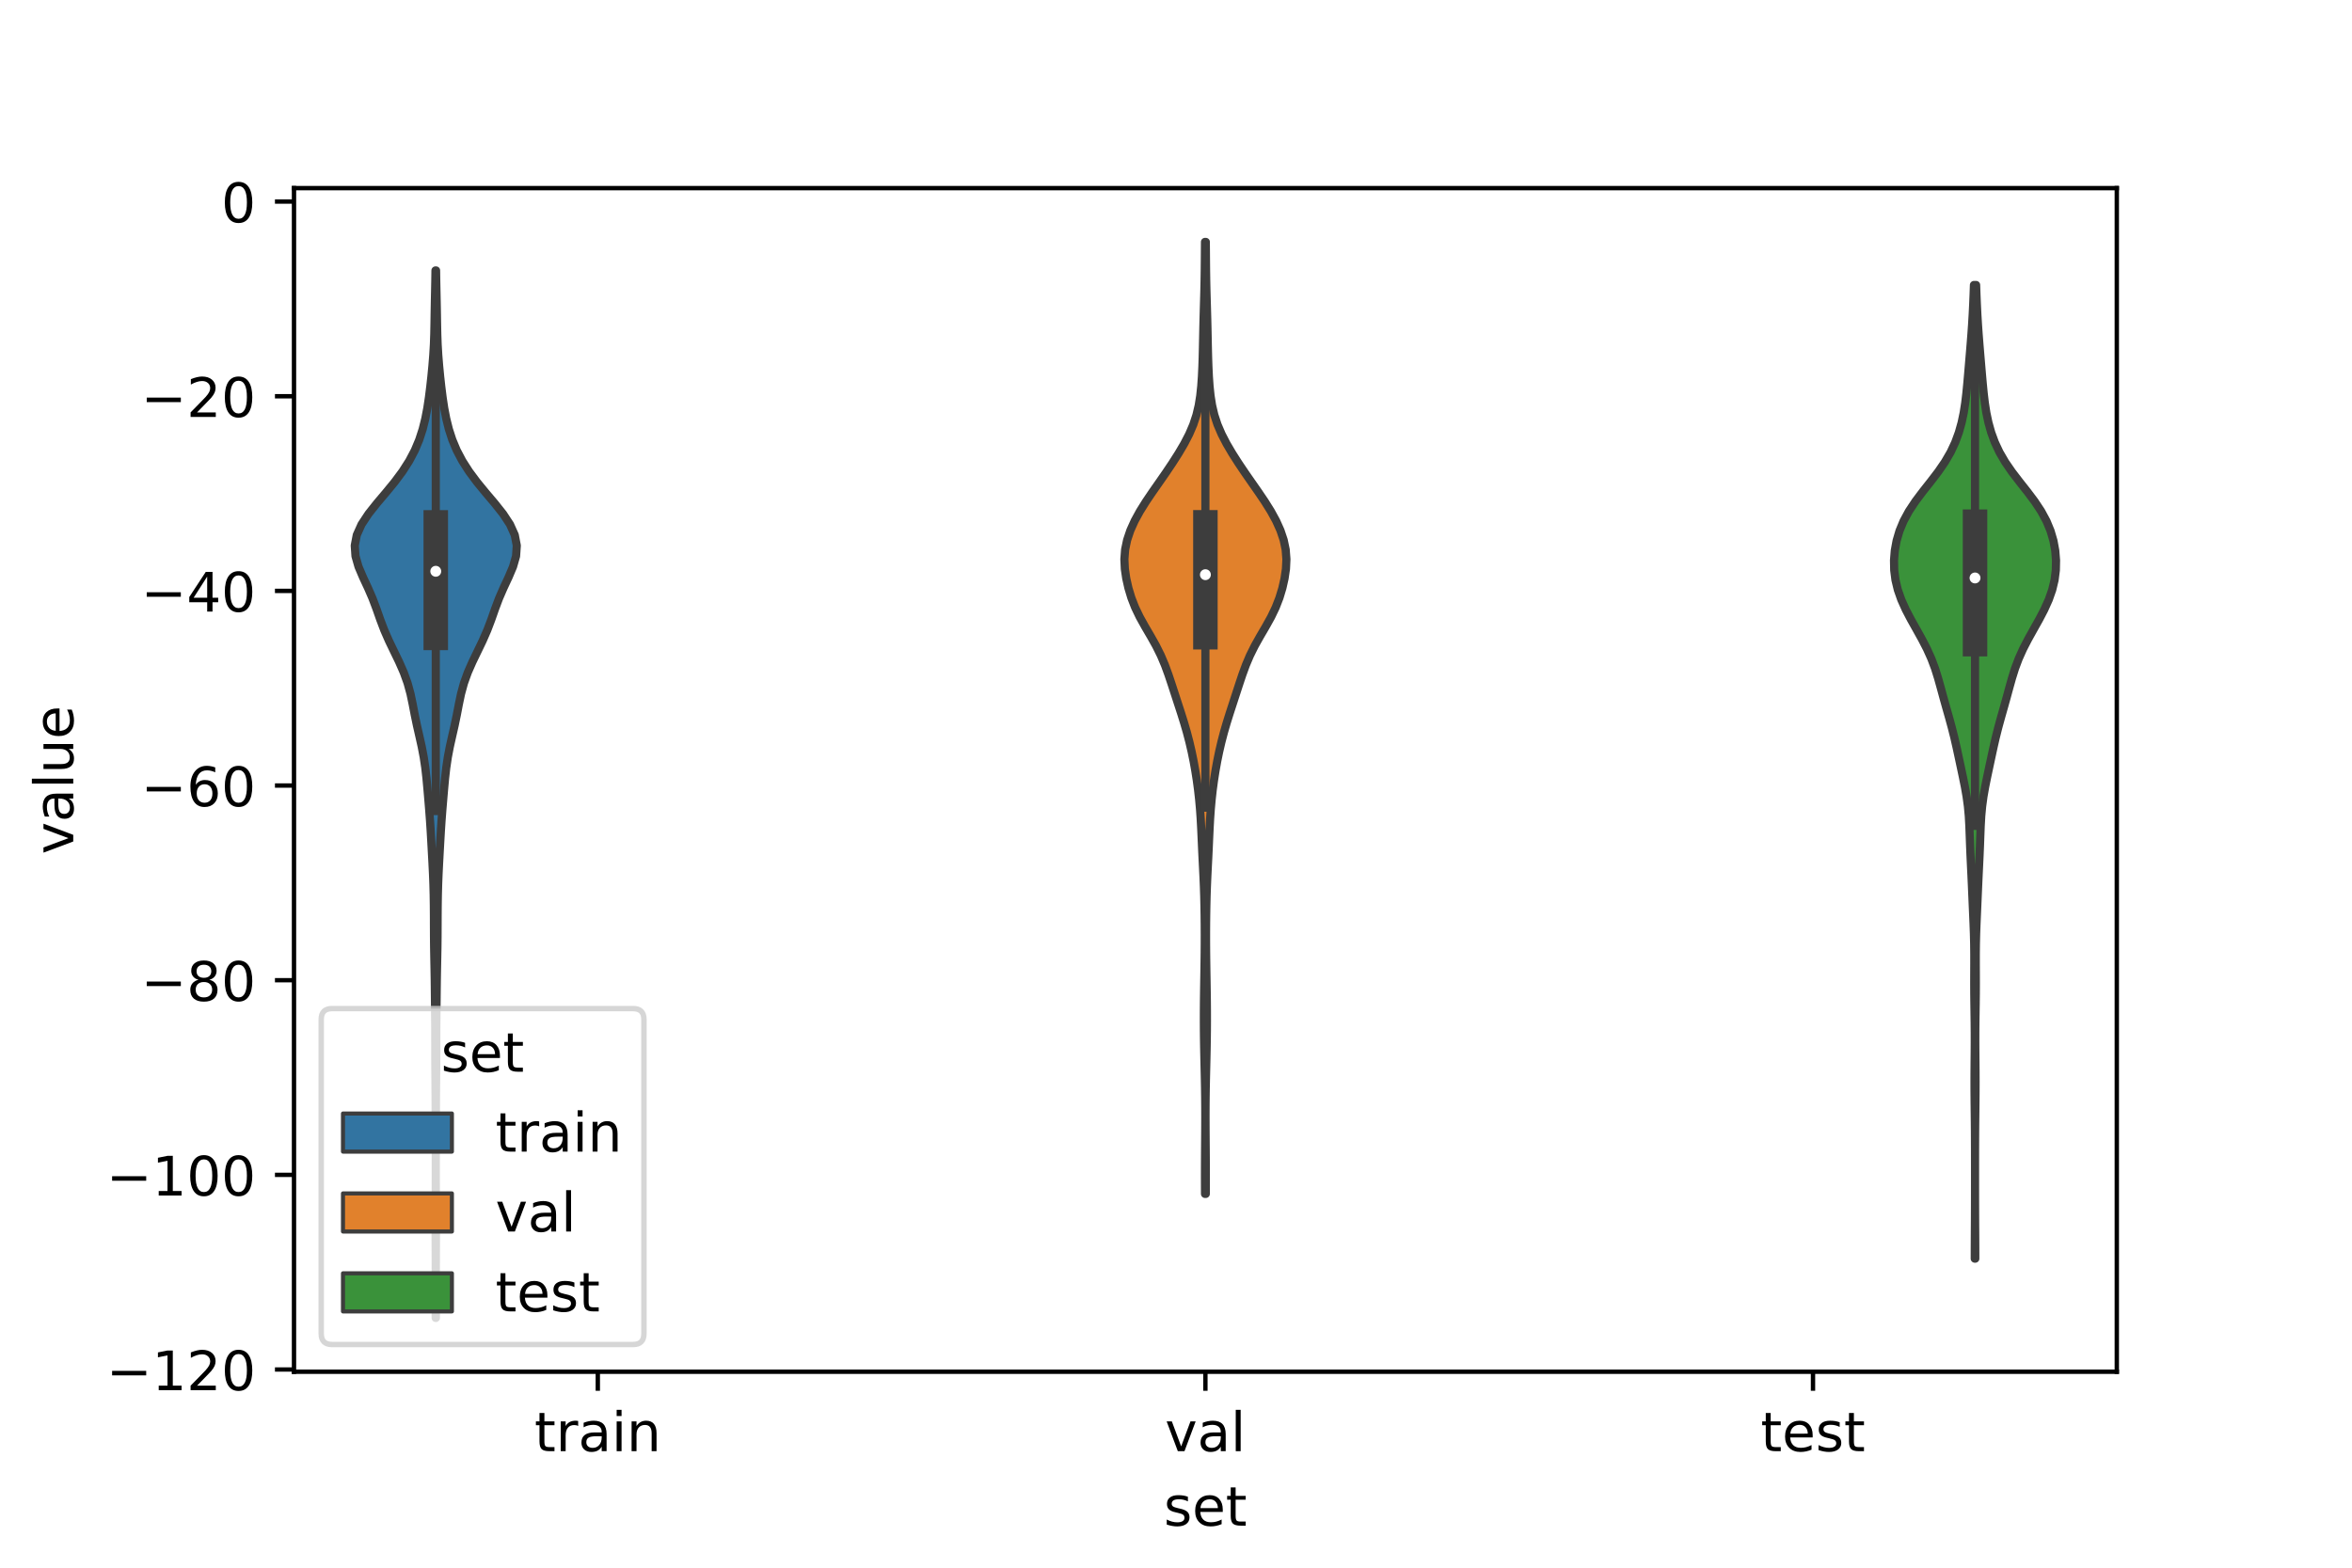 <?xml version="1.0" encoding="utf-8" standalone="no"?>
<!DOCTYPE svg PUBLIC "-//W3C//DTD SVG 1.1//EN"
  "http://www.w3.org/Graphics/SVG/1.1/DTD/svg11.dtd">
<!-- Created with matplotlib (https://matplotlib.org/) -->
<svg height="288pt" version="1.1" viewBox="0 0 432 288" width="432pt" xmlns="http://www.w3.org/2000/svg" xmlns:xlink="http://www.w3.org/1999/xlink">
 <defs>
  <style type="text/css">*{stroke-linecap:butt;stroke-linejoin:round;}</style>
 </defs>
 <g id="figure_1">
  <g id="patch_1">
   <path d="M 0 288 
L 432 288 
L 432 0 
L 0 0 
z
" style="fill:#ffffff;"/>
  </g>
  <g id="axes_1">
   <g id="patch_2">
    <path d="M 54 252 
L 388.8 252 
L 388.8 34.56 
L 54 34.56 
z
" style="fill:#ffffff;"/>
   </g>
   <g id="PolyCollection_1">
    <defs>
     <path d="M 80.059 -45.884 
L 80.021 -45.884 
L 80.023 -47.827 
L 80.028 -49.771 
L 80.033 -51.715 
L 80.034 -53.659 
L 80.029 -55.602 
L 80.021 -57.546 
L 80.011 -59.49 
L 80.005 -61.433 
L 80.006 -63.377 
L 80.014 -65.321 
L 80.024 -67.265 
L 80.033 -69.208 
L 80.037 -71.152 
L 80.039 -73.096 
L 80.038 -75.04 
L 80.036 -76.983 
L 80.031 -78.927 
L 80.025 -80.871 
L 80.017 -82.814 
L 80.01 -84.758 
L 80.001 -86.702 
L 79.986 -88.646 
L 79.969 -90.589 
L 79.955 -92.533 
L 79.948 -94.477 
L 79.947 -96.421 
L 79.944 -98.364 
L 79.932 -100.308 
L 79.912 -102.252 
L 79.891 -104.196 
L 79.871 -106.139 
L 79.847 -108.083 
L 79.813 -110.027 
L 79.773 -111.97 
L 79.737 -113.914 
L 79.715 -115.858 
L 79.707 -117.802 
L 79.701 -119.745 
L 79.687 -121.689 
L 79.657 -123.633 
L 79.605 -125.577 
L 79.528 -127.52 
L 79.432 -129.464 
L 79.327 -131.408 
L 79.22 -133.351 
L 79.109 -135.295 
L 78.983 -137.239 
L 78.836 -139.183 
L 78.675 -141.126 
L 78.51 -143.07 
L 78.333 -145.014 
L 78.115 -146.958 
L 77.827 -148.901 
L 77.455 -150.845 
L 77.021 -152.789 
L 76.578 -154.732 
L 76.174 -156.676 
L 75.802 -158.62 
L 75.393 -160.564 
L 74.862 -162.507 
L 74.162 -164.451 
L 73.309 -166.395 
L 72.369 -168.339 
L 71.433 -170.282 
L 70.582 -172.226 
L 69.842 -174.17 
L 69.159 -176.114 
L 68.429 -178.057 
L 67.586 -180.001 
L 66.677 -181.945 
L 65.851 -183.888 
L 65.294 -185.832 
L 65.16 -187.776 
L 65.534 -189.72 
L 66.408 -191.663 
L 67.689 -193.607 
L 69.234 -195.551 
L 70.878 -197.495 
L 72.473 -199.438 
L 73.919 -201.382 
L 75.164 -203.326 
L 76.19 -205.269 
L 77.004 -207.213 
L 77.635 -209.157 
L 78.119 -211.101 
L 78.491 -213.044 
L 78.784 -214.988 
L 79.027 -216.932 
L 79.24 -218.876 
L 79.427 -220.819 
L 79.583 -222.763 
L 79.697 -224.707 
L 79.766 -226.65 
L 79.805 -228.594 
L 79.836 -230.538 
L 79.873 -232.482 
L 79.915 -234.425 
L 79.955 -236.369 
L 79.985 -238.313 
L 80.095 -238.313 
L 80.095 -238.313 
L 80.125 -236.369 
L 80.165 -234.425 
L 80.207 -232.482 
L 80.244 -230.538 
L 80.275 -228.594 
L 80.314 -226.65 
L 80.383 -224.707 
L 80.497 -222.763 
L 80.653 -220.819 
L 80.84 -218.876 
L 81.053 -216.932 
L 81.296 -214.988 
L 81.589 -213.044 
L 81.961 -211.101 
L 82.445 -209.157 
L 83.076 -207.213 
L 83.89 -205.269 
L 84.916 -203.326 
L 86.161 -201.382 
L 87.607 -199.438 
L 89.202 -197.495 
L 90.846 -195.551 
L 92.391 -193.607 
L 93.672 -191.663 
L 94.546 -189.72 
L 94.92 -187.776 
L 94.786 -185.832 
L 94.229 -183.888 
L 93.403 -181.945 
L 92.494 -180.001 
L 91.651 -178.057 
L 90.921 -176.114 
L 90.238 -174.17 
L 89.498 -172.226 
L 88.647 -170.282 
L 87.711 -168.339 
L 86.771 -166.395 
L 85.918 -164.451 
L 85.218 -162.507 
L 84.687 -160.564 
L 84.278 -158.62 
L 83.906 -156.676 
L 83.502 -154.732 
L 83.059 -152.789 
L 82.625 -150.845 
L 82.253 -148.901 
L 81.965 -146.958 
L 81.747 -145.014 
L 81.57 -143.07 
L 81.405 -141.126 
L 81.244 -139.183 
L 81.097 -137.239 
L 80.971 -135.295 
L 80.86 -133.351 
L 80.753 -131.408 
L 80.648 -129.464 
L 80.552 -127.52 
L 80.475 -125.577 
L 80.423 -123.633 
L 80.393 -121.689 
L 80.379 -119.745 
L 80.373 -117.802 
L 80.365 -115.858 
L 80.343 -113.914 
L 80.307 -111.97 
L 80.267 -110.027 
L 80.233 -108.083 
L 80.209 -106.139 
L 80.189 -104.196 
L 80.168 -102.252 
L 80.148 -100.308 
L 80.136 -98.364 
L 80.133 -96.421 
L 80.132 -94.477 
L 80.125 -92.533 
L 80.111 -90.589 
L 80.094 -88.646 
L 80.079 -86.702 
L 80.07 -84.758 
L 80.063 -82.814 
L 80.055 -80.871 
L 80.049 -78.927 
L 80.044 -76.983 
L 80.042 -75.04 
L 80.041 -73.096 
L 80.043 -71.152 
L 80.047 -69.208 
L 80.056 -67.265 
L 80.066 -65.321 
L 80.074 -63.377 
L 80.075 -61.433 
L 80.069 -59.49 
L 80.059 -57.546 
L 80.051 -55.602 
L 80.046 -53.659 
L 80.047 -51.715 
L 80.052 -49.771 
L 80.057 -47.827 
L 80.059 -45.884 
z
" id="mfa1cb7339c" style="stroke:#3d3d3d;stroke-width:1.5;"/>
    </defs>
    <g clip-path="url(#pab9a86e4ac)">
     <use style="fill:#3274a1;stroke:#3d3d3d;stroke-width:1.5;" x="0" xlink:href="#mfa1cb7339c" y="288"/>
    </g>
   </g>
   <g id="PolyCollection_2">
    <defs>
     <path d="M 221.47 -68.668 
L 221.33 -68.668 
L 221.323 -70.435 
L 221.321 -72.201 
L 221.326 -73.968 
L 221.336 -75.734 
L 221.349 -77.501 
L 221.363 -79.267 
L 221.374 -81.034 
L 221.379 -82.801 
L 221.375 -84.567 
L 221.361 -86.334 
L 221.336 -88.1 
L 221.301 -89.867 
L 221.26 -91.633 
L 221.218 -93.4 
L 221.179 -95.166 
L 221.149 -96.933 
L 221.128 -98.699 
L 221.119 -100.466 
L 221.122 -102.233 
L 221.136 -103.999 
L 221.159 -105.766 
L 221.187 -107.532 
L 221.217 -109.299 
L 221.244 -111.065 
L 221.267 -112.832 
L 221.28 -114.598 
L 221.283 -116.365 
L 221.275 -118.131 
L 221.256 -119.898 
L 221.226 -121.665 
L 221.183 -123.431 
L 221.123 -125.198 
L 221.048 -126.964 
L 220.962 -128.731 
L 220.873 -130.497 
L 220.79 -132.264 
L 220.712 -134.03 
L 220.632 -135.797 
L 220.537 -137.564 
L 220.414 -139.33 
L 220.256 -141.097 
L 220.06 -142.863 
L 219.824 -144.63 
L 219.548 -146.396 
L 219.231 -148.163 
L 218.869 -149.929 
L 218.458 -151.696 
L 217.996 -153.462 
L 217.482 -155.229 
L 216.929 -156.996 
L 216.354 -158.762 
L 215.777 -160.529 
L 215.202 -162.295 
L 214.61 -164.062 
L 213.963 -165.828 
L 213.213 -167.595 
L 212.334 -169.361 
L 211.344 -171.128 
L 210.31 -172.894 
L 209.329 -174.661 
L 208.481 -176.428 
L 207.796 -178.194 
L 207.263 -179.961 
L 206.863 -181.727 
L 206.603 -183.494 
L 206.52 -185.26 
L 206.654 -187.027 
L 207.023 -188.793 
L 207.617 -190.56 
L 208.413 -192.326 
L 209.382 -194.093 
L 210.487 -195.86 
L 211.682 -197.626 
L 212.917 -199.393 
L 214.143 -201.159 
L 215.331 -202.926 
L 216.458 -204.692 
L 217.498 -206.459 
L 218.415 -208.225 
L 219.173 -209.992 
L 219.756 -211.759 
L 220.173 -213.525 
L 220.454 -215.292 
L 220.639 -217.058 
L 220.762 -218.825 
L 220.846 -220.591 
L 220.905 -222.358 
L 220.949 -224.124 
L 220.985 -225.891 
L 221.021 -227.657 
L 221.064 -229.424 
L 221.113 -231.191 
L 221.165 -232.957 
L 221.214 -234.724 
L 221.252 -236.49 
L 221.279 -238.257 
L 221.297 -240.023 
L 221.311 -241.79 
L 221.325 -243.556 
L 221.475 -243.556 
L 221.475 -243.556 
L 221.489 -241.79 
L 221.503 -240.023 
L 221.521 -238.257 
L 221.548 -236.49 
L 221.586 -234.724 
L 221.635 -232.957 
L 221.687 -231.191 
L 221.736 -229.424 
L 221.779 -227.657 
L 221.815 -225.891 
L 221.851 -224.124 
L 221.895 -222.358 
L 221.954 -220.591 
L 222.038 -218.825 
L 222.161 -217.058 
L 222.346 -215.292 
L 222.627 -213.525 
L 223.044 -211.759 
L 223.627 -209.992 
L 224.385 -208.225 
L 225.302 -206.459 
L 226.342 -204.692 
L 227.469 -202.926 
L 228.657 -201.159 
L 229.883 -199.393 
L 231.118 -197.626 
L 232.313 -195.86 
L 233.418 -194.093 
L 234.387 -192.326 
L 235.183 -190.56 
L 235.777 -188.793 
L 236.146 -187.027 
L 236.28 -185.26 
L 236.197 -183.494 
L 235.937 -181.727 
L 235.537 -179.961 
L 235.004 -178.194 
L 234.319 -176.428 
L 233.471 -174.661 
L 232.49 -172.894 
L 231.456 -171.128 
L 230.466 -169.361 
L 229.587 -167.595 
L 228.837 -165.828 
L 228.19 -164.062 
L 227.598 -162.295 
L 227.023 -160.529 
L 226.446 -158.762 
L 225.871 -156.996 
L 225.318 -155.229 
L 224.804 -153.462 
L 224.342 -151.696 
L 223.931 -149.929 
L 223.569 -148.163 
L 223.252 -146.396 
L 222.976 -144.63 
L 222.74 -142.863 
L 222.544 -141.097 
L 222.386 -139.33 
L 222.263 -137.564 
L 222.168 -135.797 
L 222.088 -134.03 
L 222.01 -132.264 
L 221.927 -130.497 
L 221.838 -128.731 
L 221.752 -126.964 
L 221.677 -125.198 
L 221.617 -123.431 
L 221.574 -121.665 
L 221.544 -119.898 
L 221.525 -118.131 
L 221.517 -116.365 
L 221.52 -114.598 
L 221.533 -112.832 
L 221.556 -111.065 
L 221.583 -109.299 
L 221.613 -107.532 
L 221.641 -105.766 
L 221.664 -103.999 
L 221.678 -102.233 
L 221.681 -100.466 
L 221.672 -98.699 
L 221.651 -96.933 
L 221.621 -95.166 
L 221.582 -93.4 
L 221.54 -91.633 
L 221.499 -89.867 
L 221.464 -88.1 
L 221.439 -86.334 
L 221.425 -84.567 
L 221.421 -82.801 
L 221.426 -81.034 
L 221.437 -79.267 
L 221.451 -77.501 
L 221.464 -75.734 
L 221.474 -73.968 
L 221.479 -72.201 
L 221.477 -70.435 
L 221.47 -68.668 
z
" id="md7e2ce099d" style="stroke:#3d3d3d;stroke-width:1.5;"/>
    </defs>
    <g clip-path="url(#pab9a86e4ac)">
     <use style="fill:#e1812c;stroke:#3d3d3d;stroke-width:1.5;" x="0" xlink:href="#md7e2ce099d" y="288"/>
    </g>
   </g>
   <g id="PolyCollection_3">
    <defs>
     <path d="M 362.81 -56.775 
L 362.71 -56.775 
L 362.714 -58.582 
L 362.722 -60.389 
L 362.733 -62.196 
L 362.744 -64.002 
L 362.751 -65.809 
L 362.756 -67.616 
L 362.758 -69.423 
L 362.759 -71.229 
L 362.759 -73.036 
L 362.758 -74.843 
L 362.756 -76.649 
L 362.75 -78.456 
L 362.74 -80.263 
L 362.724 -82.07 
L 362.704 -83.876 
L 362.684 -85.683 
L 362.669 -87.49 
L 362.664 -89.297 
L 362.67 -91.103 
L 362.685 -92.91 
L 362.701 -94.717 
L 362.71 -96.524 
L 362.708 -98.33 
L 362.693 -100.137 
L 362.668 -101.944 
L 362.641 -103.751 
L 362.62 -105.557 
L 362.613 -107.364 
L 362.617 -109.171 
L 362.625 -110.978 
L 362.624 -112.784 
L 362.604 -114.591 
L 362.559 -116.398 
L 362.493 -118.205 
L 362.416 -120.011 
L 362.337 -121.818 
L 362.26 -123.625 
L 362.183 -125.432 
L 362.101 -127.238 
L 362.014 -129.045 
L 361.929 -130.852 
L 361.853 -132.659 
L 361.788 -134.465 
L 361.72 -136.272 
L 361.619 -138.079 
L 361.453 -139.886 
L 361.208 -141.692 
L 360.89 -143.499 
L 360.524 -145.306 
L 360.141 -147.113 
L 359.755 -148.919 
L 359.364 -150.726 
L 358.949 -152.533 
L 358.494 -154.34 
L 358 -156.146 
L 357.487 -157.953 
L 356.98 -159.76 
L 356.488 -161.567 
L 355.984 -163.373 
L 355.419 -165.18 
L 354.742 -166.987 
L 353.929 -168.793 
L 352.995 -170.6 
L 351.988 -172.407 
L 350.976 -174.214 
L 350.033 -176.02 
L 349.22 -177.827 
L 348.584 -179.634 
L 348.149 -181.441 
L 347.918 -183.247 
L 347.88 -185.054 
L 348.026 -186.861 
L 348.358 -188.668 
L 348.888 -190.474 
L 349.637 -192.281 
L 350.616 -194.088 
L 351.812 -195.895 
L 353.17 -197.701 
L 354.597 -199.508 
L 355.982 -201.315 
L 357.226 -203.122 
L 358.276 -204.928 
L 359.123 -206.735 
L 359.787 -208.542 
L 360.295 -210.349 
L 360.676 -212.155 
L 360.958 -213.962 
L 361.172 -215.769 
L 361.347 -217.576 
L 361.505 -219.382 
L 361.658 -221.189 
L 361.81 -222.996 
L 361.959 -224.803 
L 362.099 -226.609 
L 362.224 -228.416 
L 362.332 -230.223 
L 362.421 -232.03 
L 362.496 -233.836 
L 362.56 -235.643 
L 362.96 -235.643 
L 362.96 -235.643 
L 363.024 -233.836 
L 363.099 -232.03 
L 363.188 -230.223 
L 363.296 -228.416 
L 363.421 -226.609 
L 363.561 -224.803 
L 363.71 -222.996 
L 363.862 -221.189 
L 364.015 -219.382 
L 364.173 -217.576 
L 364.348 -215.769 
L 364.562 -213.962 
L 364.844 -212.155 
L 365.225 -210.349 
L 365.733 -208.542 
L 366.397 -206.735 
L 367.244 -204.928 
L 368.294 -203.122 
L 369.538 -201.315 
L 370.923 -199.508 
L 372.35 -197.701 
L 373.708 -195.895 
L 374.904 -194.088 
L 375.883 -192.281 
L 376.632 -190.474 
L 377.162 -188.668 
L 377.494 -186.861 
L 377.64 -185.054 
L 377.602 -183.247 
L 377.371 -181.441 
L 376.936 -179.634 
L 376.3 -177.827 
L 375.487 -176.02 
L 374.544 -174.214 
L 373.532 -172.407 
L 372.525 -170.6 
L 371.591 -168.793 
L 370.778 -166.987 
L 370.101 -165.18 
L 369.536 -163.373 
L 369.032 -161.567 
L 368.54 -159.76 
L 368.033 -157.953 
L 367.52 -156.146 
L 367.026 -154.34 
L 366.571 -152.533 
L 366.156 -150.726 
L 365.765 -148.919 
L 365.379 -147.113 
L 364.995 -145.306 
L 364.63 -143.499 
L 364.312 -141.692 
L 364.067 -139.886 
L 363.901 -138.079 
L 363.8 -136.272 
L 363.732 -134.465 
L 363.667 -132.659 
L 363.591 -130.852 
L 363.506 -129.045 
L 363.419 -127.238 
L 363.337 -125.432 
L 363.26 -123.625 
L 363.183 -121.818 
L 363.104 -120.011 
L 363.027 -118.205 
L 362.961 -116.398 
L 362.916 -114.591 
L 362.896 -112.784 
L 362.895 -110.978 
L 362.903 -109.171 
L 362.907 -107.364 
L 362.9 -105.557 
L 362.879 -103.751 
L 362.852 -101.944 
L 362.827 -100.137 
L 362.812 -98.33 
L 362.81 -96.524 
L 362.819 -94.717 
L 362.835 -92.91 
L 362.85 -91.103 
L 362.856 -89.297 
L 362.851 -87.49 
L 362.836 -85.683 
L 362.816 -83.876 
L 362.796 -82.07 
L 362.78 -80.263 
L 362.77 -78.456 
L 362.764 -76.649 
L 362.762 -74.843 
L 362.761 -73.036 
L 362.761 -71.229 
L 362.762 -69.423 
L 362.764 -67.616 
L 362.769 -65.809 
L 362.776 -64.002 
L 362.787 -62.196 
L 362.798 -60.389 
L 362.806 -58.582 
L 362.81 -56.775 
z
" id="m211d7e899a" style="stroke:#3d3d3d;stroke-width:1.5;"/>
    </defs>
    <g clip-path="url(#pab9a86e4ac)">
     <use style="fill:#3a923a;stroke:#3d3d3d;stroke-width:1.5;" x="0" xlink:href="#m211d7e899a" y="288"/>
    </g>
   </g>
   <g id="patch_3">
    <path clip-path="url(#pab9a86e4ac)" d="M 109.8 37.033 
L 109.8 37.033 
L 109.8 37.033 
L 109.8 37.033 
z
" style="fill:#3274a1;stroke:#3d3d3d;stroke-linejoin:miter;stroke-width:0.75;"/>
   </g>
   <g id="patch_4">
    <path clip-path="url(#pab9a86e4ac)" d="M 109.8 37.033 
L 109.8 37.033 
L 109.8 37.033 
L 109.8 37.033 
z
" style="fill:#e1812c;stroke:#3d3d3d;stroke-linejoin:miter;stroke-width:0.75;"/>
   </g>
   <g id="patch_5">
    <path clip-path="url(#pab9a86e4ac)" d="M 109.8 37.033 
L 109.8 37.033 
L 109.8 37.033 
L 109.8 37.033 
z
" style="fill:#3a923a;stroke:#3d3d3d;stroke-linejoin:miter;stroke-width:0.75;"/>
   </g>
   <g id="matplotlib.axis_1">
    <g id="xtick_1">
     <g id="line2d_1">
      <defs>
       <path d="M 0 0 
L 0 3.5 
" id="mad532b1b83" style="stroke:#000000;stroke-width:0.8;"/>
      </defs>
      <g>
       <use style="stroke:#000000;stroke-width:0.8;" x="109.8" xlink:href="#mad532b1b83" y="252"/>
      </g>
     </g>
     <g id="text_1">
      <!-- train -->
      <g transform="translate(98.162 266.598)scale(0.1 -0.1)">
       <defs>
        <path d="M 18.312 70.219 
L 18.312 54.688 
L 36.812 54.688 
L 36.812 47.703 
L 18.312 47.703 
L 18.312 18.016 
Q 18.312 11.328 20.141 9.422 
Q 21.969 7.516 27.594 7.516 
L 36.812 7.516 
L 36.812 0 
L 27.594 0 
Q 17.188 0 13.234 3.875 
Q 9.281 7.766 9.281 18.016 
L 9.281 47.703 
L 2.688 47.703 
L 2.688 54.688 
L 9.281 54.688 
L 9.281 70.219 
z
" id="DejaVuSans-116"/>
        <path d="M 41.109 46.297 
Q 39.594 47.172 37.812 47.578 
Q 36.031 48 33.891 48 
Q 26.266 48 22.188 43.047 
Q 18.109 38.094 18.109 28.812 
L 18.109 0 
L 9.078 0 
L 9.078 54.688 
L 18.109 54.688 
L 18.109 46.188 
Q 20.953 51.172 25.484 53.578 
Q 30.031 56 36.531 56 
Q 37.453 56 38.578 55.875 
Q 39.703 55.766 41.062 55.516 
z
" id="DejaVuSans-114"/>
        <path d="M 34.281 27.484 
Q 23.391 27.484 19.188 25 
Q 14.984 22.516 14.984 16.5 
Q 14.984 11.719 18.141 8.906 
Q 21.297 6.109 26.703 6.109 
Q 34.188 6.109 38.703 11.406 
Q 43.219 16.703 43.219 25.484 
L 43.219 27.484 
z
M 52.203 31.203 
L 52.203 0 
L 43.219 0 
L 43.219 8.297 
Q 40.141 3.328 35.547 0.953 
Q 30.953 -1.422 24.312 -1.422 
Q 15.922 -1.422 10.953 3.297 
Q 6 8.016 6 15.922 
Q 6 25.141 12.172 29.828 
Q 18.359 34.516 30.609 34.516 
L 43.219 34.516 
L 43.219 35.406 
Q 43.219 41.609 39.141 45 
Q 35.062 48.391 27.688 48.391 
Q 23 48.391 18.547 47.266 
Q 14.109 46.141 10.016 43.891 
L 10.016 52.203 
Q 14.938 54.109 19.578 55.047 
Q 24.219 56 28.609 56 
Q 40.484 56 46.344 49.844 
Q 52.203 43.703 52.203 31.203 
z
" id="DejaVuSans-97"/>
        <path d="M 9.422 54.688 
L 18.406 54.688 
L 18.406 0 
L 9.422 0 
z
M 9.422 75.984 
L 18.406 75.984 
L 18.406 64.594 
L 9.422 64.594 
z
" id="DejaVuSans-105"/>
        <path d="M 54.891 33.016 
L 54.891 0 
L 45.906 0 
L 45.906 32.719 
Q 45.906 40.484 42.875 44.328 
Q 39.844 48.188 33.797 48.188 
Q 26.516 48.188 22.312 43.547 
Q 18.109 38.922 18.109 30.906 
L 18.109 0 
L 9.078 0 
L 9.078 54.688 
L 18.109 54.688 
L 18.109 46.188 
Q 21.344 51.125 25.703 53.562 
Q 30.078 56 35.797 56 
Q 45.219 56 50.047 50.172 
Q 54.891 44.344 54.891 33.016 
z
" id="DejaVuSans-110"/>
       </defs>
       <use xlink:href="#DejaVuSans-116"/>
       <use x="39.209" xlink:href="#DejaVuSans-114"/>
       <use x="80.322" xlink:href="#DejaVuSans-97"/>
       <use x="141.602" xlink:href="#DejaVuSans-105"/>
       <use x="169.385" xlink:href="#DejaVuSans-110"/>
      </g>
     </g>
    </g>
    <g id="xtick_2">
     <g id="line2d_2">
      <g>
       <use style="stroke:#000000;stroke-width:0.8;" x="221.4" xlink:href="#mad532b1b83" y="252"/>
      </g>
     </g>
     <g id="text_2">
      <!-- val -->
      <g transform="translate(213.988 266.598)scale(0.1 -0.1)">
       <defs>
        <path d="M 2.984 54.688 
L 12.5 54.688 
L 29.594 8.797 
L 46.688 54.688 
L 56.203 54.688 
L 35.688 0 
L 23.484 0 
z
" id="DejaVuSans-118"/>
        <path d="M 9.422 75.984 
L 18.406 75.984 
L 18.406 0 
L 9.422 0 
z
" id="DejaVuSans-108"/>
       </defs>
       <use xlink:href="#DejaVuSans-118"/>
       <use x="59.18" xlink:href="#DejaVuSans-97"/>
       <use x="120.459" xlink:href="#DejaVuSans-108"/>
      </g>
     </g>
    </g>
    <g id="xtick_3">
     <g id="line2d_3">
      <g>
       <use style="stroke:#000000;stroke-width:0.8;" x="333" xlink:href="#mad532b1b83" y="252"/>
      </g>
     </g>
     <g id="text_3">
      <!-- test -->
      <g transform="translate(323.398 266.598)scale(0.1 -0.1)">
       <defs>
        <path d="M 56.203 29.594 
L 56.203 25.203 
L 14.891 25.203 
Q 15.484 15.922 20.484 11.062 
Q 25.484 6.203 34.422 6.203 
Q 39.594 6.203 44.453 7.469 
Q 49.312 8.734 54.109 11.281 
L 54.109 2.781 
Q 49.266 0.734 44.188 -0.344 
Q 39.109 -1.422 33.891 -1.422 
Q 20.797 -1.422 13.156 6.188 
Q 5.516 13.812 5.516 26.812 
Q 5.516 40.234 12.766 48.109 
Q 20.016 56 32.328 56 
Q 43.359 56 49.781 48.891 
Q 56.203 41.797 56.203 29.594 
z
M 47.219 32.234 
Q 47.125 39.594 43.094 43.984 
Q 39.062 48.391 32.422 48.391 
Q 24.906 48.391 20.391 44.141 
Q 15.875 39.891 15.188 32.172 
z
" id="DejaVuSans-101"/>
        <path d="M 44.281 53.078 
L 44.281 44.578 
Q 40.484 46.531 36.375 47.5 
Q 32.281 48.484 27.875 48.484 
Q 21.188 48.484 17.844 46.438 
Q 14.5 44.391 14.5 40.281 
Q 14.5 37.156 16.891 35.375 
Q 19.281 33.594 26.516 31.984 
L 29.594 31.297 
Q 39.156 29.25 43.188 25.516 
Q 47.219 21.781 47.219 15.094 
Q 47.219 7.469 41.188 3.016 
Q 35.156 -1.422 24.609 -1.422 
Q 20.219 -1.422 15.453 -0.562 
Q 10.688 0.297 5.422 2 
L 5.422 11.281 
Q 10.406 8.688 15.234 7.391 
Q 20.062 6.109 24.812 6.109 
Q 31.156 6.109 34.562 8.281 
Q 37.984 10.453 37.984 14.406 
Q 37.984 18.062 35.516 20.016 
Q 33.062 21.969 24.703 23.781 
L 21.578 24.516 
Q 13.234 26.266 9.516 29.906 
Q 5.812 33.547 5.812 39.891 
Q 5.812 47.609 11.281 51.797 
Q 16.75 56 26.812 56 
Q 31.781 56 36.172 55.266 
Q 40.578 54.547 44.281 53.078 
z
" id="DejaVuSans-115"/>
       </defs>
       <use xlink:href="#DejaVuSans-116"/>
       <use x="39.209" xlink:href="#DejaVuSans-101"/>
       <use x="100.732" xlink:href="#DejaVuSans-115"/>
       <use x="152.832" xlink:href="#DejaVuSans-116"/>
      </g>
     </g>
    </g>
    <g id="text_4">
     <!-- set -->
     <g transform="translate(213.759 280.277)scale(0.1 -0.1)">
      <use xlink:href="#DejaVuSans-115"/>
      <use x="52.1" xlink:href="#DejaVuSans-101"/>
      <use x="113.623" xlink:href="#DejaVuSans-116"/>
     </g>
    </g>
   </g>
   <g id="matplotlib.axis_2">
    <g id="ytick_1">
     <g id="line2d_4">
      <defs>
       <path d="M 0 0 
L -3.5 0 
" id="m06effe2379" style="stroke:#000000;stroke-width:0.8;"/>
      </defs>
      <g>
       <use style="stroke:#000000;stroke-width:0.8;" x="54" xlink:href="#m06effe2379" y="251.593"/>
      </g>
     </g>
     <g id="text_5">
      <!-- −120 -->
      <g transform="translate(19.533 255.392)scale(0.1 -0.1)">
       <defs>
        <path d="M 10.594 35.5 
L 73.188 35.5 
L 73.188 27.203 
L 10.594 27.203 
z
" id="DejaVuSans-8722"/>
        <path d="M 12.406 8.297 
L 28.516 8.297 
L 28.516 63.922 
L 10.984 60.406 
L 10.984 69.391 
L 28.422 72.906 
L 38.281 72.906 
L 38.281 8.297 
L 54.391 8.297 
L 54.391 0 
L 12.406 0 
z
" id="DejaVuSans-49"/>
        <path d="M 19.188 8.297 
L 53.609 8.297 
L 53.609 0 
L 7.328 0 
L 7.328 8.297 
Q 12.938 14.109 22.625 23.891 
Q 32.328 33.688 34.812 36.531 
Q 39.547 41.844 41.422 45.531 
Q 43.312 49.219 43.312 52.781 
Q 43.312 58.594 39.234 62.25 
Q 35.156 65.922 28.609 65.922 
Q 23.969 65.922 18.812 64.312 
Q 13.672 62.703 7.812 59.422 
L 7.812 69.391 
Q 13.766 71.781 18.938 73 
Q 24.125 74.219 28.422 74.219 
Q 39.75 74.219 46.484 68.547 
Q 53.219 62.891 53.219 53.422 
Q 53.219 48.922 51.531 44.891 
Q 49.859 40.875 45.406 35.406 
Q 44.188 33.984 37.641 27.219 
Q 31.109 20.453 19.188 8.297 
z
" id="DejaVuSans-50"/>
        <path d="M 31.781 66.406 
Q 24.172 66.406 20.328 58.906 
Q 16.5 51.422 16.5 36.375 
Q 16.5 21.391 20.328 13.891 
Q 24.172 6.391 31.781 6.391 
Q 39.453 6.391 43.281 13.891 
Q 47.125 21.391 47.125 36.375 
Q 47.125 51.422 43.281 58.906 
Q 39.453 66.406 31.781 66.406 
z
M 31.781 74.219 
Q 44.047 74.219 50.516 64.516 
Q 56.984 54.828 56.984 36.375 
Q 56.984 17.969 50.516 8.266 
Q 44.047 -1.422 31.781 -1.422 
Q 19.531 -1.422 13.062 8.266 
Q 6.594 17.969 6.594 36.375 
Q 6.594 54.828 13.062 64.516 
Q 19.531 74.219 31.781 74.219 
z
" id="DejaVuSans-48"/>
       </defs>
       <use xlink:href="#DejaVuSans-8722"/>
       <use x="83.789" xlink:href="#DejaVuSans-49"/>
       <use x="147.412" xlink:href="#DejaVuSans-50"/>
       <use x="211.035" xlink:href="#DejaVuSans-48"/>
      </g>
     </g>
    </g>
    <g id="ytick_2">
     <g id="line2d_5">
      <g>
       <use style="stroke:#000000;stroke-width:0.8;" x="54" xlink:href="#m06effe2379" y="215.833"/>
      </g>
     </g>
     <g id="text_6">
      <!-- −100 -->
      <g transform="translate(19.533 219.632)scale(0.1 -0.1)">
       <use xlink:href="#DejaVuSans-8722"/>
       <use x="83.789" xlink:href="#DejaVuSans-49"/>
       <use x="147.412" xlink:href="#DejaVuSans-48"/>
       <use x="211.035" xlink:href="#DejaVuSans-48"/>
      </g>
     </g>
    </g>
    <g id="ytick_3">
     <g id="line2d_6">
      <g>
       <use style="stroke:#000000;stroke-width:0.8;" x="54" xlink:href="#m06effe2379" y="180.073"/>
      </g>
     </g>
     <g id="text_7">
      <!-- −80 -->
      <g transform="translate(25.895 183.872)scale(0.1 -0.1)">
       <defs>
        <path d="M 31.781 34.625 
Q 24.75 34.625 20.719 30.859 
Q 16.703 27.094 16.703 20.516 
Q 16.703 13.922 20.719 10.156 
Q 24.75 6.391 31.781 6.391 
Q 38.812 6.391 42.859 10.172 
Q 46.922 13.969 46.922 20.516 
Q 46.922 27.094 42.891 30.859 
Q 38.875 34.625 31.781 34.625 
z
M 21.922 38.812 
Q 15.578 40.375 12.031 44.719 
Q 8.5 49.078 8.5 55.328 
Q 8.5 64.062 14.719 69.141 
Q 20.953 74.219 31.781 74.219 
Q 42.672 74.219 48.875 69.141 
Q 55.078 64.062 55.078 55.328 
Q 55.078 49.078 51.531 44.719 
Q 48 40.375 41.703 38.812 
Q 48.828 37.156 52.797 32.312 
Q 56.781 27.484 56.781 20.516 
Q 56.781 9.906 50.312 4.234 
Q 43.844 -1.422 31.781 -1.422 
Q 19.734 -1.422 13.25 4.234 
Q 6.781 9.906 6.781 20.516 
Q 6.781 27.484 10.781 32.312 
Q 14.797 37.156 21.922 38.812 
z
M 18.312 54.391 
Q 18.312 48.734 21.844 45.562 
Q 25.391 42.391 31.781 42.391 
Q 38.141 42.391 41.719 45.562 
Q 45.312 48.734 45.312 54.391 
Q 45.312 60.062 41.719 63.234 
Q 38.141 66.406 31.781 66.406 
Q 25.391 66.406 21.844 63.234 
Q 18.312 60.062 18.312 54.391 
z
" id="DejaVuSans-56"/>
       </defs>
       <use xlink:href="#DejaVuSans-8722"/>
       <use x="83.789" xlink:href="#DejaVuSans-56"/>
       <use x="147.412" xlink:href="#DejaVuSans-48"/>
      </g>
     </g>
    </g>
    <g id="ytick_4">
     <g id="line2d_7">
      <g>
       <use style="stroke:#000000;stroke-width:0.8;" x="54" xlink:href="#m06effe2379" y="144.313"/>
      </g>
     </g>
     <g id="text_8">
      <!-- −60 -->
      <g transform="translate(25.895 148.112)scale(0.1 -0.1)">
       <defs>
        <path d="M 33.016 40.375 
Q 26.375 40.375 22.484 35.828 
Q 18.609 31.297 18.609 23.391 
Q 18.609 15.531 22.484 10.953 
Q 26.375 6.391 33.016 6.391 
Q 39.656 6.391 43.531 10.953 
Q 47.406 15.531 47.406 23.391 
Q 47.406 31.297 43.531 35.828 
Q 39.656 40.375 33.016 40.375 
z
M 52.594 71.297 
L 52.594 62.312 
Q 48.875 64.062 45.094 64.984 
Q 41.312 65.922 37.594 65.922 
Q 27.828 65.922 22.672 59.328 
Q 17.531 52.734 16.797 39.406 
Q 19.672 43.656 24.016 45.922 
Q 28.375 48.188 33.594 48.188 
Q 44.578 48.188 50.953 41.516 
Q 57.328 34.859 57.328 23.391 
Q 57.328 12.156 50.688 5.359 
Q 44.047 -1.422 33.016 -1.422 
Q 20.359 -1.422 13.672 8.266 
Q 6.984 17.969 6.984 36.375 
Q 6.984 53.656 15.188 63.938 
Q 23.391 74.219 37.203 74.219 
Q 40.922 74.219 44.703 73.484 
Q 48.484 72.75 52.594 71.297 
z
" id="DejaVuSans-54"/>
       </defs>
       <use xlink:href="#DejaVuSans-8722"/>
       <use x="83.789" xlink:href="#DejaVuSans-54"/>
       <use x="147.412" xlink:href="#DejaVuSans-48"/>
      </g>
     </g>
    </g>
    <g id="ytick_5">
     <g id="line2d_8">
      <g>
       <use style="stroke:#000000;stroke-width:0.8;" x="54" xlink:href="#m06effe2379" y="108.553"/>
      </g>
     </g>
     <g id="text_9">
      <!-- −40 -->
      <g transform="translate(25.895 112.352)scale(0.1 -0.1)">
       <defs>
        <path d="M 37.797 64.312 
L 12.891 25.391 
L 37.797 25.391 
z
M 35.203 72.906 
L 47.609 72.906 
L 47.609 25.391 
L 58.016 25.391 
L 58.016 17.188 
L 47.609 17.188 
L 47.609 0 
L 37.797 0 
L 37.797 17.188 
L 4.891 17.188 
L 4.891 26.703 
z
" id="DejaVuSans-52"/>
       </defs>
       <use xlink:href="#DejaVuSans-8722"/>
       <use x="83.789" xlink:href="#DejaVuSans-52"/>
       <use x="147.412" xlink:href="#DejaVuSans-48"/>
      </g>
     </g>
    </g>
    <g id="ytick_6">
     <g id="line2d_9">
      <g>
       <use style="stroke:#000000;stroke-width:0.8;" x="54" xlink:href="#m06effe2379" y="72.793"/>
      </g>
     </g>
     <g id="text_10">
      <!-- −20 -->
      <g transform="translate(25.895 76.592)scale(0.1 -0.1)">
       <use xlink:href="#DejaVuSans-8722"/>
       <use x="83.789" xlink:href="#DejaVuSans-50"/>
       <use x="147.412" xlink:href="#DejaVuSans-48"/>
      </g>
     </g>
    </g>
    <g id="ytick_7">
     <g id="line2d_10">
      <g>
       <use style="stroke:#000000;stroke-width:0.8;" x="54" xlink:href="#m06effe2379" y="37.033"/>
      </g>
     </g>
     <g id="text_11">
      <!-- 0 -->
      <g transform="translate(40.638 40.832)scale(0.1 -0.1)">
       <use xlink:href="#DejaVuSans-48"/>
      </g>
     </g>
    </g>
    <g id="text_12">
     <!-- value -->
     <g transform="translate(13.453 156.938)rotate(-90)scale(0.1 -0.1)">
      <defs>
       <path d="M 8.5 21.578 
L 8.5 54.688 
L 17.484 54.688 
L 17.484 21.922 
Q 17.484 14.156 20.5 10.266 
Q 23.531 6.391 29.594 6.391 
Q 36.859 6.391 41.078 11.031 
Q 45.312 15.672 45.312 23.688 
L 45.312 54.688 
L 54.297 54.688 
L 54.297 0 
L 45.312 0 
L 45.312 8.406 
Q 42.047 3.422 37.719 1 
Q 33.406 -1.422 27.688 -1.422 
Q 18.266 -1.422 13.375 4.438 
Q 8.5 10.297 8.5 21.578 
z
M 31.109 56 
z
" id="DejaVuSans-117"/>
      </defs>
      <use xlink:href="#DejaVuSans-118"/>
      <use x="59.18" xlink:href="#DejaVuSans-97"/>
      <use x="120.459" xlink:href="#DejaVuSans-108"/>
      <use x="148.242" xlink:href="#DejaVuSans-117"/>
      <use x="211.621" xlink:href="#DejaVuSans-101"/>
     </g>
    </g>
   </g>
   <g id="line2d_11">
    <path clip-path="url(#pab9a86e4ac)" d="M 80.04 149.003 
L 80.04 64.842 
" style="fill:none;stroke:#3d3d3d;stroke-linecap:square;stroke-width:1.5;"/>
   </g>
   <g id="line2d_12">
    <path clip-path="url(#pab9a86e4ac)" d="M 80.04 117.184 
L 80.04 95.966 
" style="fill:none;stroke:#3d3d3d;stroke-linecap:square;stroke-width:4.5;"/>
   </g>
   <g id="line2d_13">
    <path clip-path="url(#pab9a86e4ac)" d="M 221.4 148.373 
L 221.4 65.712 
" style="fill:none;stroke:#3d3d3d;stroke-linecap:square;stroke-width:1.5;"/>
   </g>
   <g id="line2d_14">
    <path clip-path="url(#pab9a86e4ac)" d="M 221.4 117.066 
L 221.4 95.956 
" style="fill:none;stroke:#3d3d3d;stroke-linecap:square;stroke-width:4.5;"/>
   </g>
   <g id="line2d_15">
    <path clip-path="url(#pab9a86e4ac)" d="M 362.76 151.717 
L 362.76 62.854 
" style="fill:none;stroke:#3d3d3d;stroke-linecap:square;stroke-width:1.5;"/>
   </g>
   <g id="line2d_16">
    <path clip-path="url(#pab9a86e4ac)" d="M 362.76 118.337 
L 362.76 95.835 
" style="fill:none;stroke:#3d3d3d;stroke-linecap:square;stroke-width:4.5;"/>
   </g>
   <g id="patch_6">
    <path d="M 54 252 
L 54 34.56 
" style="fill:none;stroke:#000000;stroke-linecap:square;stroke-linejoin:miter;stroke-width:0.8;"/>
   </g>
   <g id="patch_7">
    <path d="M 388.8 252 
L 388.8 34.56 
" style="fill:none;stroke:#000000;stroke-linecap:square;stroke-linejoin:miter;stroke-width:0.8;"/>
   </g>
   <g id="patch_8">
    <path d="M 54 252 
L 388.8 252 
" style="fill:none;stroke:#000000;stroke-linecap:square;stroke-linejoin:miter;stroke-width:0.8;"/>
   </g>
   <g id="patch_9">
    <path d="M 54 34.56 
L 388.8 34.56 
" style="fill:none;stroke:#000000;stroke-linecap:square;stroke-linejoin:miter;stroke-width:0.8;"/>
   </g>
   <g id="PathCollection_1">
    <defs>
     <path d="M 0 1.5 
C 0.398 1.5 0.779 1.342 1.061 1.061 
C 1.342 0.779 1.5 0.398 1.5 0 
C 1.5 -0.398 1.342 -0.779 1.061 -1.061 
C 0.779 -1.342 0.398 -1.5 0 -1.5 
C -0.398 -1.5 -0.779 -1.342 -1.061 -1.061 
C -1.342 -0.779 -1.5 -0.398 -1.5 0 
C -1.5 0.398 -1.342 0.779 -1.061 1.061 
C -0.779 1.342 -0.398 1.5 0 1.5 
z
" id="mbea580afe7" style="stroke:#3d3d3d;"/>
    </defs>
    <g clip-path="url(#pab9a86e4ac)">
     <use style="fill:#ffffff;stroke:#3d3d3d;" x="80.04" xlink:href="#mbea580afe7" y="104.95"/>
    </g>
   </g>
   <g id="PathCollection_2">
    <g clip-path="url(#pab9a86e4ac)">
     <use style="fill:#ffffff;stroke:#3d3d3d;" x="221.4" xlink:href="#mbea580afe7" y="105.574"/>
    </g>
   </g>
   <g id="PathCollection_3">
    <g clip-path="url(#pab9a86e4ac)">
     <use style="fill:#ffffff;stroke:#3d3d3d;" x="362.76" xlink:href="#mbea580afe7" y="106.177"/>
    </g>
   </g>
   <g id="legend_1">
    <g id="patch_10">
     <path d="M 61 247 
L 116.275 247 
Q 118.275 247 118.275 245 
L 118.275 187.287 
Q 118.275 185.287 116.275 185.287 
L 61 185.287 
Q 59 185.287 59 187.287 
L 59 245 
Q 59 247 61 247 
z
" style="fill:#ffffff;opacity:0.8;stroke:#cccccc;stroke-linejoin:miter;"/>
    </g>
    <g id="text_13">
     <!-- set -->
     <g transform="translate(80.996 196.886)scale(0.1 -0.1)">
      <use xlink:href="#DejaVuSans-115"/>
      <use x="52.1" xlink:href="#DejaVuSans-101"/>
      <use x="113.623" xlink:href="#DejaVuSans-116"/>
     </g>
    </g>
    <g id="patch_11">
     <path d="M 63 211.564 
L 83 211.564 
L 83 204.564 
L 63 204.564 
z
" style="fill:#3274a1;stroke:#3d3d3d;stroke-linejoin:miter;stroke-width:0.75;"/>
    </g>
    <g id="text_14">
     <!-- train -->
     <g transform="translate(91 211.564)scale(0.1 -0.1)">
      <use xlink:href="#DejaVuSans-116"/>
      <use x="39.209" xlink:href="#DejaVuSans-114"/>
      <use x="80.322" xlink:href="#DejaVuSans-97"/>
      <use x="141.602" xlink:href="#DejaVuSans-105"/>
      <use x="169.385" xlink:href="#DejaVuSans-110"/>
     </g>
    </g>
    <g id="patch_12">
     <path d="M 63 226.242 
L 83 226.242 
L 83 219.242 
L 63 219.242 
z
" style="fill:#e1812c;stroke:#3d3d3d;stroke-linejoin:miter;stroke-width:0.75;"/>
    </g>
    <g id="text_15">
     <!-- val -->
     <g transform="translate(91 226.242)scale(0.1 -0.1)">
      <use xlink:href="#DejaVuSans-118"/>
      <use x="59.18" xlink:href="#DejaVuSans-97"/>
      <use x="120.459" xlink:href="#DejaVuSans-108"/>
     </g>
    </g>
    <g id="patch_13">
     <path d="M 63 240.92 
L 83 240.92 
L 83 233.92 
L 63 233.92 
z
" style="fill:#3a923a;stroke:#3d3d3d;stroke-linejoin:miter;stroke-width:0.75;"/>
    </g>
    <g id="text_16">
     <!-- test -->
     <g transform="translate(91 240.92)scale(0.1 -0.1)">
      <use xlink:href="#DejaVuSans-116"/>
      <use x="39.209" xlink:href="#DejaVuSans-101"/>
      <use x="100.732" xlink:href="#DejaVuSans-115"/>
      <use x="152.832" xlink:href="#DejaVuSans-116"/>
     </g>
    </g>
   </g>
  </g>
 </g>
 <defs>
  <clipPath id="pab9a86e4ac">
   <rect height="217.44" width="334.8" x="54" y="34.56"/>
  </clipPath>
 </defs>
</svg>
